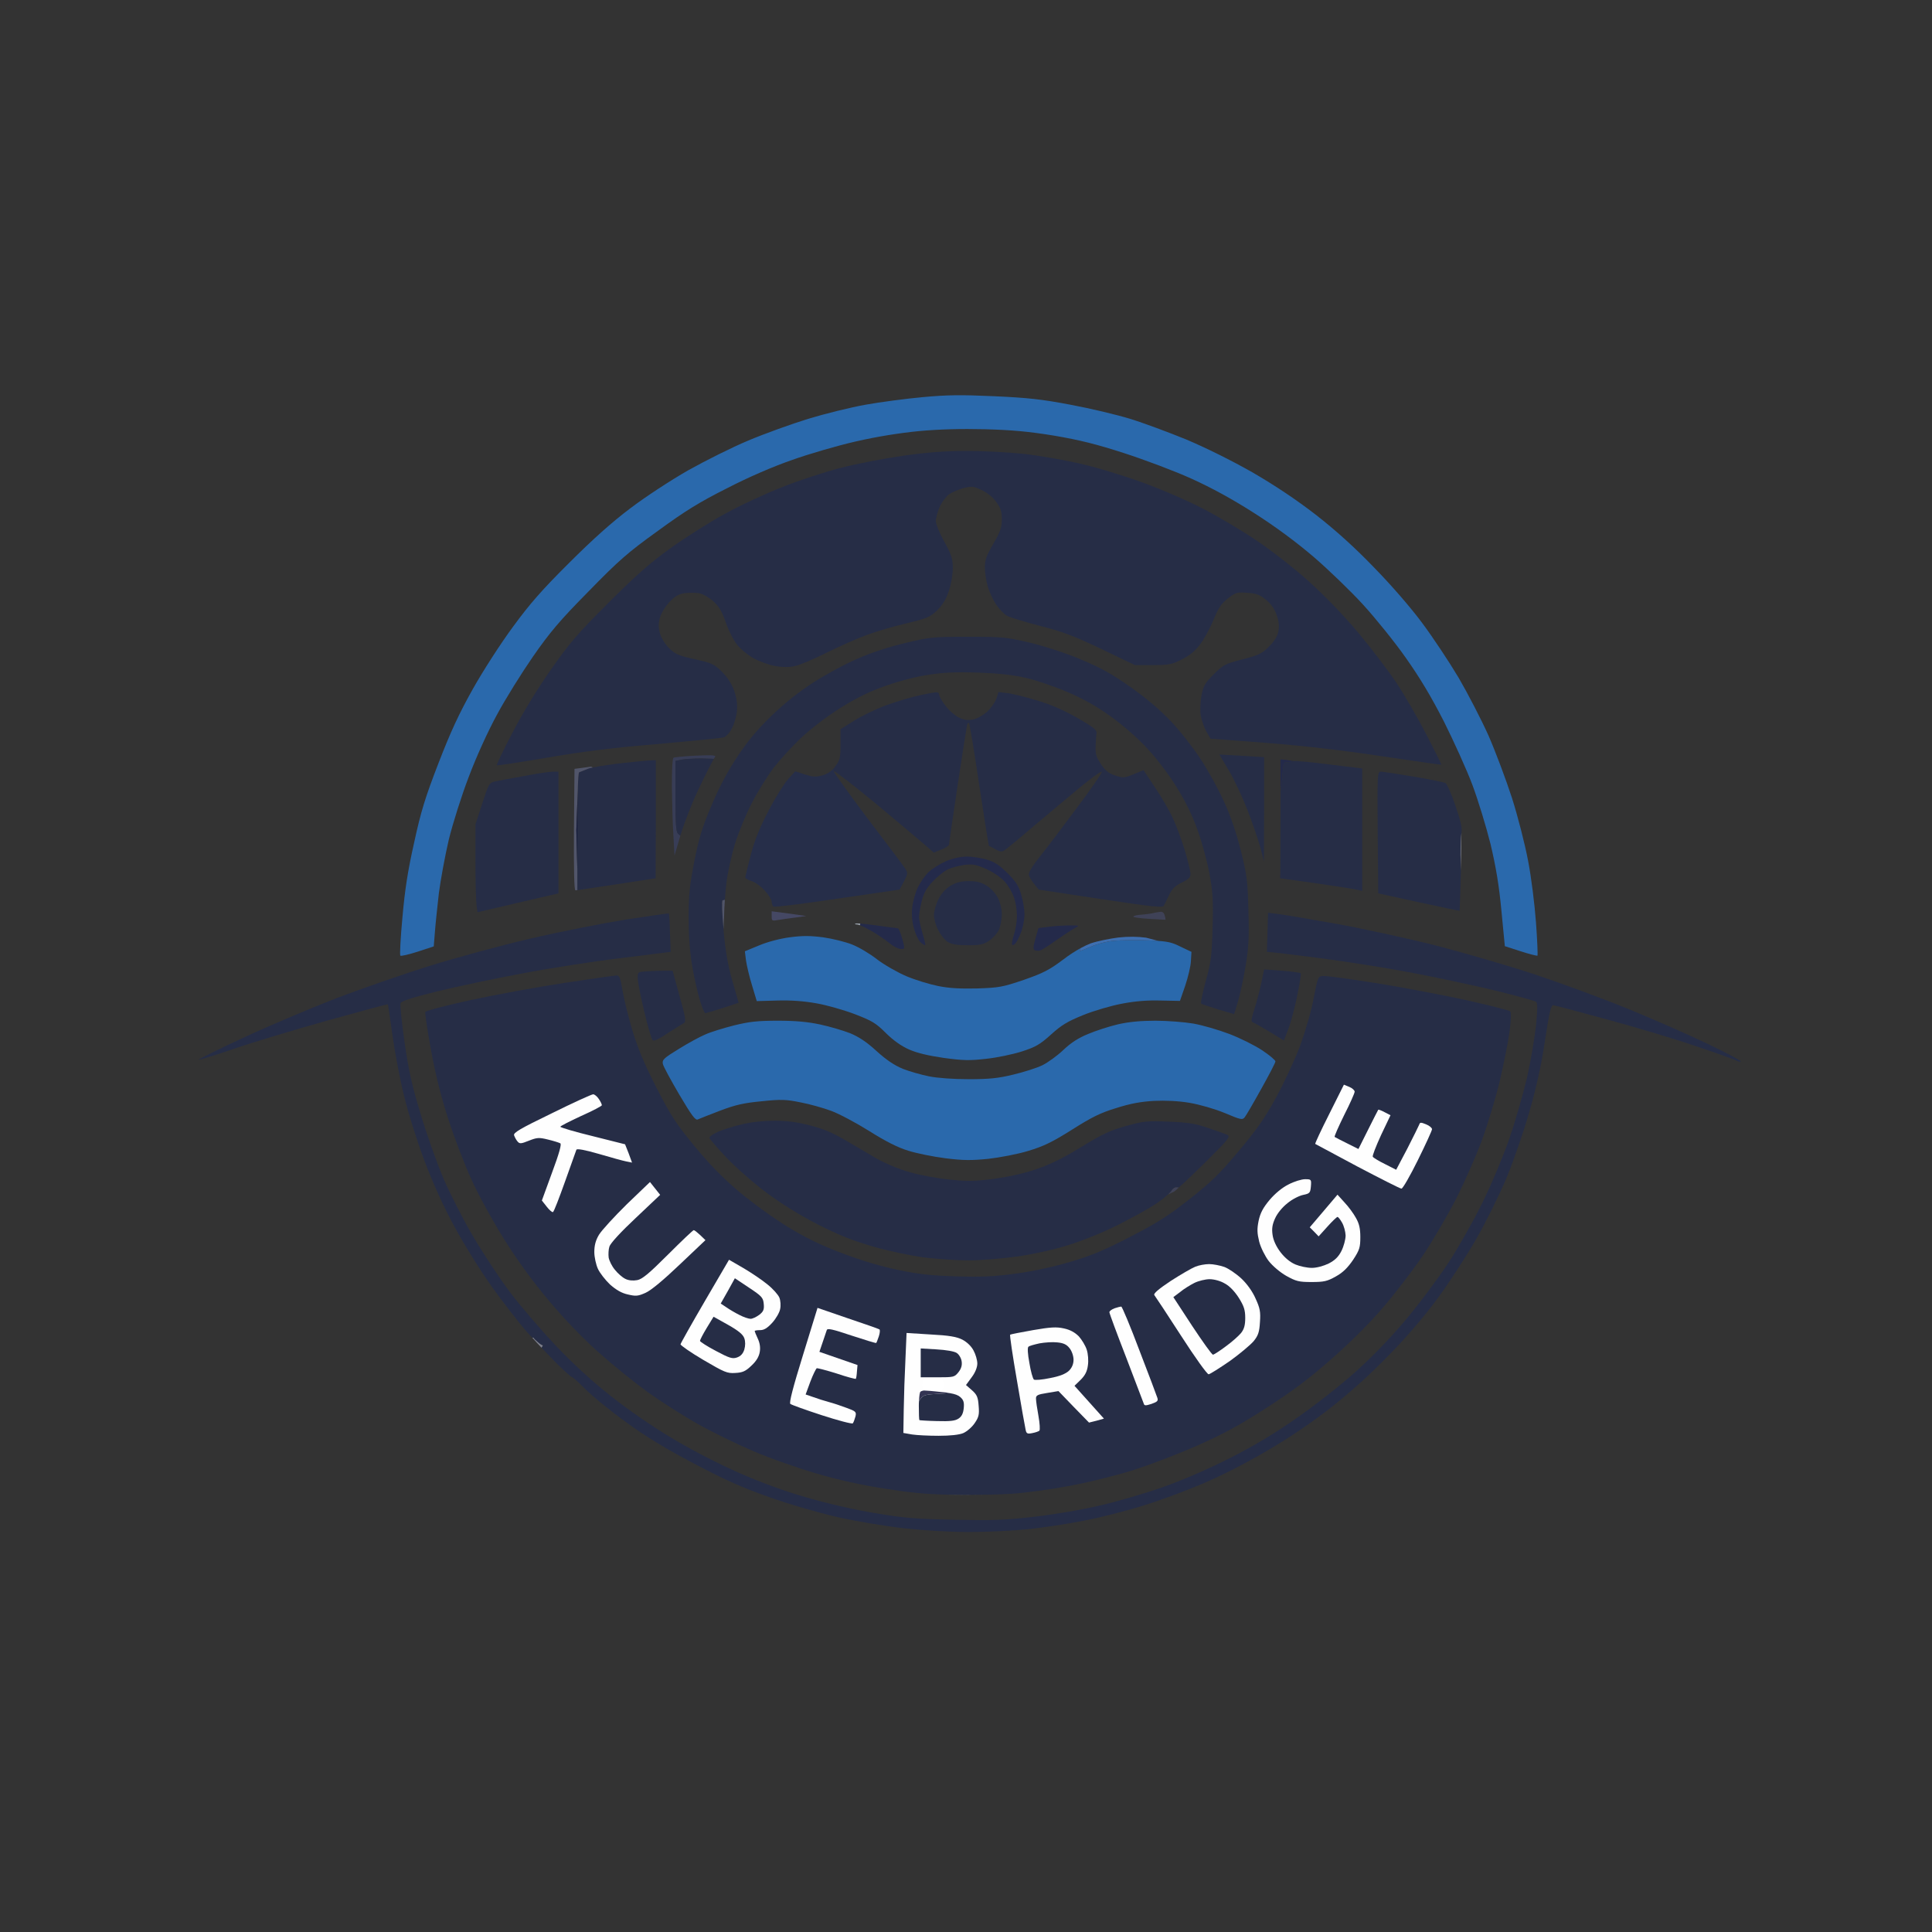 <svg version="1.1" baseProfile="full" xmlns="http://www.w3.org/2000/svg"
 width="100%" height="100%" viewBox="0 0 10240 10240" preserveAspectRatio="xMidYMid meet">
<rect x="0" y="0" width="10240" height="10240" fill="#333333" stroke="none"/>
<g id="svg" fill="black" stroke="none" stroke-linecap="round">
<path d="M0 5120l0 5120 5120 0 5120 0 0 -5120 0 -5120 -5120 0 -5120 0 0 5120 z" fill="none"/>
<path d="M4890 2105c-88 8 -224 26 -302 40 -79 14 -216 48 -305 75 -90 28 -232 79 -317 115
-84 35 -228 107 -319 158 -91 52 -229 142 -306 201 -96 72 -199 164 -324 289
-142 141 -209 217 -298 339 -65 88 -158 232 -213 330 -74 132 -117 225 -182 393
-70 181 -93 255 -129 421 -34 151 -49 249 -62 396 -10 108 -15 200 -11 203
3 4 45 -6 92 -21 l85 -28 6 -75 c3 -42 13 -134 21 -206 9 -71 33 -200 53 -286
21 -85 68 -234 105 -330 39 -104 99 -237 149 -329 46 -86 133 -225 192 -310
89 -128 140 -189 294 -345 162 -166 209 -207 369 -322 145 -106 220 -152 365 -225
110 -57 246 -116 345 -150 89 -32 241 -76 337 -98 113 -26 232 -45 335 -55
108 -10 222 -13 350 -10 145 4 232 12 367 34 135 23 224 45 372 93 108 35 268 95 356 135
108 49 216 108 332 182 113 72 221 152 316 233 79 68 196 181 261 252 65 71 167 197 226 281
77 109 135 206 204 341 52 104 120 254 150 334 30 80 73 221 96 313 29 123 45 217 58 355
l18 187 84 27 c46 15 86 25 89 23 2 -3 -1 -83 -8 -177 -7 -95 -25 -241 -42 -327
-16 -85 -54 -234 -85 -331 -31 -96 -87 -245 -124 -330 -38 -85 -110 -224 -159 -308
-50 -84 -137 -215 -193 -290 -60 -81 -164 -201 -255 -294 -103 -107 -203 -197 -308 -279
-105 -81 -214 -154 -336 -225 -111 -63 -246 -130 -350 -174 -93 -38 -227 -88 -299 -110
-71 -22 -214 -56 -317 -75 -152 -29 -227 -37 -405 -45 -176 -8 -249 -7 -378 5
z" fill="rgb(42, 105, 172)"/>
<path d="M4790 2415c-99 14 -250 43 -335 65 -85 22 -226 68 -312 103 -87 34 -223 97 -302 141 
-79 43 -207 124 -285 180 -110 79 -183 143 -331 291 -166 166 -205 211 -307 357 
-74 106 -149 229 -203 334 -48 91 -84 168 -82 170 2 3 124 -16 271 -41 193 -33 354 -53 589 -72 
177 -16 332 -31 344 -35 12 -4 32 -26 43 -49 12 -23 24 -65 26 -93 3 -35 -2 -68 -15 -106 
-13 -36 -35 -70 -65 -100 -42 -41 -54 -46 -143 -66 -83 -18 -103 -26 -135 -57 
-21 -20 -42 -54 -49 -77 -9 -31 -10 -53 -2 -83 6 -25 27 -59 49 -84 30 -32 50 -44 81 -49 
23 -3 58 -3 78 0 20 4 54 23 76 43 30 27 46 54 66 112 14 42 41 95 60 118 
18 23 57 55 87 72 30 16 81 35 114 41 42 7 74 7 106 0 25 -5 100 -37 166 -70 
66 -33 163 -76 215 -95 52 -19 148 -47 213 -62 107 -26 121 -32 159 -68 
29 -29 48 -59 62 -103 12 -34 21 -87 21 -120 0 -51 -6 -70 -45 -141 -25 -45 -45 -94 -45 -109 
0 -15 9 -48 20 -74 11 -26 34 -56 50 -68 16 -11 51 -26 77 -33 43 -11 53 -10 95 10 
29 13 60 38 78 63 24 33 30 51 30 93 0 43 -8 65 -45 129 -37 63 -45 86 -45 126 
0 26 7 73 16 102 9 30 29 74 46 97 16 24 42 50 58 58 16 8 95 32 175 53 
118 30 178 53 323 122 l177 85 95 0 c86 0 101 -3 154 -30 42 -21 71 -45 97 -80
21 -27 53 -86 71 -130 26 -64 42 -87 77 -114 40 -31 48 -33 102 -29 47 3 66 10 98 36 
27 22 46 48 57 80 12 33 15 59 10 87 -5 27 -21 53 -50 82 -38 38 -55 46 -142 68 
-92 24 -101 29 -151 79 -47 47 -55 61 -65 113 -6 33 -8 79 -4 104 4 24 17 62 29 84 
l23 40 291 22 c194 15 396 38 609 70 176 26 321 47 323 46 2 -1 -34 -73 -79 -160 
-45 -87 -116 -210 -158 -273 -42 -63 -134 -184 -204 -268 -83 -98 -179 -197 -266 -275 
-77 -69 -198 -163 -276 -215 -76 -51 -202 -126 -280 -166 -81 -42 -221 -103 -324 -140 
-105 -38 -247 -81 -337 -101 -85 -19 -218 -42 -295 -50 -77 -8 -210 -15 -295 -15 
-111 0 -206 7 -335 25 z" fill="rgb(38, 45, 70)"/>
<path d="M3835 4925c-8 -83 -10 -151 -5 -153 l12 -3 c2 -31 5 -63 8 -89 6 -52 27 -145 45 -206
19 -61 59 -159 91 -220 31 -60 83 -143 114 -184 32 -41 97 -113 145 -158
54 -51 134 -112 208 -159 90 -56 153 -87 244 -119 74 -26 164 -49 228 -58
76 -12 148 -15 260 -11 110 4 183 12 253 28 53 12 152 46 220 75 86 37 154 75 230 130
62 44 143 115 191 167 49 52 114 137 156 205 51 82 85 152 114 234 23 65 51 168 62 230
17 93 20 139 16 281 -4 150 -8 184 -36 284 -17 63 -28 117 -25 120 3 3 44 17 90 31
l85 25 20 -65 c11 -36 29 -119 40 -185 17 -98 20 -151 16 -295 -4 -159 -7 -188 -40 -320
-24 -95 -54 -185 -89 -260 -28 -63 -84 -165 -124 -226 -40 -61 -111 -152 -159 -202
-56 -59 -131 -123 -214 -181 -99 -70 -157 -102 -263 -146 -83 -35 -189 -69 -270 -89
-125 -29 -144 -31 -328 -31 -185 0 -202 2 -332 33 -84 20 -181 51 -252 83
-64 27 -169 84 -233 125 -78 50 -152 109 -223 177 -77 75 -126 133 -183 219
-52 79 -97 164 -137 260 -49 115 -66 173 -90 293 -24 124 -30 175 -30 297
0 100 6 181 19 260 11 62 29 143 41 181 11 37 24 67 28 67 4 0 46 -12 92 -27
l85 -28 -33 -115 c-24 -83 -37 -158 -47 -270 0 -2 0 -3 0 -5 z" fill="rgb(38, 45, 70)"/>
<path d="M4416 4076l2 6 3 6 c7 0 104 75 222 172 122 102 241 202 264 222 l42 37 40 -16
c23 -9 41 -21 41 -27 0 -6 21 -148 46 -316 25 -168 48 -311 50 -319 2 -8 7 -11 10 -8
3 3 28 150 54 327 27 178 50 323 52 324 2 0 18 8 35 18 31 16 34 15 60 -5
16 -12 87 -71 158 -132 72 -60 178 -150 238 -199 59 -48 107 -82 107 -75
0 8 -59 93 -131 189 -71 96 -159 212 -195 257 -41 51 -64 89 -61 100 2 10 15 32 28 48
l24 30 328 50 c281 42 329 47 336 35 4 -8 17 -34 28 -57 15 -32 31 -48 66 -65
38 -18 47 -28 47 -48 -1 -14 -14 -68 -30 -122 -16 -53 -44 -129 -63 -170
-18 -40 -61 -114 -95 -164 l-61 -92 -53 22 c-50 20 -56 20 -98 6 -34 -11 -52 -26 -75 -60
-24 -37 -30 -54 -28 -95 1 -27 3 -59 5 -70 2 -16 -18 -32 -102 -80 -70 -40 -141 -71 -212 -92
-60 -18 -130 -36 -157 -39 l-49 -6 -11 35 c-7 20 -29 51 -50 70 -21 19 -54 37 -75 41
-27 5 -47 2 -74 -11 -20 -10 -51 -36 -68 -59 -18 -22 -34 -49 -36 -60 -3 -19 -5 -19 -93 -1
-49 10 -133 35 -188 55 -54 20 -131 57 -170 82 l-72 45 0 80 c0 72 -3 84 -28 117
-4 5 -7 10 -11 14 z" fill="rgb(38, 45, 70)"/>
<path d="M3606 4429l-12 -10 c-11 -9 -14 -53 -14 -199 l0 -187 35 -7 c19 -3 65 -6 101 -6
l67 2 c3 -5 5 -8 6 -9 9 -10 -12 -12 -99 -8 -60 3 -114 8 -120 11 -6 3 -9 63 -9 152
1 81 4 197 8 257 l6 110 31 -106 z" fill="rgb(56, 61, 86)"/>
<path d="M6512 4082c28 46 72 140 99 209 27 70 58 160 69 200 l19 74 1 -276 0 -276 -118 -7
-119 -7 49 83 z" fill="rgb(38, 45, 70)"/>
<path d="M3142 4068c-13 2 -22 5 -27 7 -19 8 -39 16 -45 18 -4 0 -6 36 -8 102 -1 52 -2 124 -2 212
l0 198 0 113 207 -31 208 -32 0 -10 1 -300 0 -310 0 -5 c-1 -3 -74 3 -163 13
-67 7 -134 17 -171 25 z" fill="rgb(38, 45, 70)"/>
<path d="M3606 4429l3 -9 c19 -63 64 -178 102 -255 30 -63 60 -121 72 -143 l-67 -2
c-36 0 -82 3 -101 6 l-35 7 0 187 c0 146 3 190 14 199 l12 10 z" fill="rgb(38, 45, 70)"/>
<path d="M6787 4195l10 -77 c4 -73 6 -78 27 -78 12 0 25 -3 28 -6 1 0 2 0 3 0 l-34 -6
-34 -3 0 170 z" fill="rgb(36, 42, 74)"/>
<path d="M6787 4195l0 110 c0 154 -1 296 -1 315 l-1 35 186 26 c103 15 201 30 218 34
l31 7 0 -325 0 -324 -181 -22 c-91 -12 -169 -19 -184 -17 -1 0 -2 0 -3 0
-3 3 -16 6 -28 6 -21 0 -23 5 -27 78 l-10 77 z" fill="rgb(38, 45, 70)"/>
<path d="M3475 4645l1 -305 0 -305 0 310 -1 300 z" fill="rgb(19, 25, 58)"/>
<path d="M3142 4068l-9 -5 c-5 1 -26 4 -48 7 l-40 5 -3 323 c-1 210 1 322 8 321 l10 -1
0 -113 -5 -205 7 -205 c2 -66 4 -102 8 -102 6 -2 26 -10 45 -18 5 -2 14 -5 27 -7
z" fill="rgb(81, 85, 106)"/>
<path d="M4416 4076c-17 17 -35 28 -58 34 -33 9 -50 8 -92 -5 l-51 -17 -39 43 c-21 24 -68 99 -103 167
-46 88 -73 154 -94 234 -16 62 -29 115 -29 119 0 4 15 13 34 19 19 6 51 29 70 51
20 21 36 48 36 58 0 11 5 23 10 26 6 4 158 -15 339 -42 l329 -48 23 -43
c20 -38 21 -46 9 -65 -7 -12 -96 -131 -197 -263 -100 -133 -183 -248 -183 -255
0 0 0 -1 1 -1 l-3 -6 -2 -6 z" fill="rgb(38, 46, 73)"/>
<path d="M2778 4113c-68 12 -137 25 -155 29 -30 7 -33 12 -67 117 l-36 111 0 197 c0 109 3 214 6 233
l5 35 214 -50 215 -50 0 -322 0 -323 -30 0 c-16 0 -85 10 -152 23 z" fill="rgb(38, 45, 70)"/>
<path d="M7743 4615l-2 -86 c0 -45 2 -95 5 -115 0 -1 0 -2 0 -2 5 -23 -5 -63 -32 -142
-20 -61 -45 -115 -53 -120 -9 -4 -85 -20 -170 -34 -84 -14 -162 -26 -172 -26
-19 0 -19 10 -17 323 l3 322 215 47 c118 26 215 46 216 45 1 -1 4 -94 7 -207
l0 -5 z" fill="rgb(38, 45, 70)"/>
<path d="M3062 4195l-7 205 5 205 0 -198 c0 -88 1 -160 2 -212 z" fill="rgb(19, 25, 58)"/>
<path d="M7743 4615l3 -201 c-3 20 -5 70 -5 115 l2 86 z" fill="rgb(124, 127, 141)"/>
<path d="M5015 4564c-32 14 -74 40 -93 58 -19 18 -45 56 -58 83 -13 28 -26 75 -29 105
-4 35 -1 75 9 110 8 31 24 64 35 74 12 11 23 17 25 15 2 -2 -5 -31 -15 -64
-10 -33 -18 -71 -18 -85 0 -14 6 -51 14 -82 10 -42 24 -69 56 -103 24 -26 60 -55 80 -66
21 -10 62 -21 91 -25 46 -5 62 -2 120 24 40 19 78 46 97 69 18 21 38 57 46 81
8 23 15 66 15 96 0 29 -7 74 -16 100 -9 26 -13 50 -9 54 4 4 13 -2 21 -13
8 -11 21 -39 29 -63 8 -23 15 -62 15 -86 0 -24 -7 -70 -17 -102 -13 -47 -27 -70 -73 -116
-43 -43 -69 -60 -110 -72 -30 -9 -77 -16 -105 -16 -32 0 -73 9 -110 24 z" fill="rgb(36, 42, 74)"/>
<path d="M5039 4694c-27 17 -49 40 -65 72 -13 26 -24 64 -24 84 0 19 10 56 23 80 12 25 35 53 51 63
20 12 49 17 106 17 66 0 83 -4 114 -25 20 -14 44 -41 52 -60 7 -19 14 -55 14 -80
0 -27 -9 -63 -21 -86 -12 -24 -37 -51 -60 -65 -29 -18 -54 -24 -94 -24 -40 0 -66 7 -96 24
z" fill="rgb(38, 45, 70)"/>
<path d="M3835 4925l3 -75 c0 -21 2 -50 4 -81 l-12 3 c-5 2 -3 70 5 153 z" fill="rgb(81, 85, 106)"/>
<path d="M4090 4856c0 25 2 26 35 20 19 -3 60 -9 92 -13 l56 -8 -91 -13 -92 -12 0 26
z" fill="rgb(69, 72, 100)"/>
<path d="M6110 4840c-12 3 -39 6 -60 8 -21 1 -41 5 -43 10 -3 4 34 9 82 12 47 3 87 5 88 5
1 -1 0 -11 -4 -23 -3 -14 -12 -21 -24 -19 -10 1 -27 4 -39 7 z" fill="rgb(63, 66, 87)"/>
<path d="M2821 7090l4 0 c3 0 5 2 5 3 0 2 9 11 20 20 11 10 22 17 25 17 3 0 2 3 -1 7
l-4 6 c28 29 56 58 77 80 43 42 80 76 83 75 3 -2 35 27 71 63 36 37 133 116 215 175
109 80 207 139 364 222 163 86 257 128 397 177 103 37 259 82 358 105 102 23 250 48 355 60
109 12 247 20 350 20 93 0 233 -7 310 -15 77 -8 209 -28 294 -45 85 -16 227 -52 315 -80
89 -27 231 -80 317 -117 93 -39 232 -110 340 -174 120 -70 236 -149 340 -230
105 -83 208 -176 309 -280 99 -102 188 -206 260 -305 60 -82 151 -222 201 -310
51 -89 122 -233 159 -321 36 -87 91 -245 121 -351 38 -131 64 -250 83 -379
24 -156 32 -188 45 -185 9 1 140 36 290 77 151 41 361 104 465 140 105 35 200 69 212 75
11 7 23 9 26 6 4 -3 -73 -44 -171 -91 -97 -47 -286 -130 -420 -185 -134 -55 -359 -138 -500 -185
-141 -47 -380 -116 -531 -155 -151 -38 -390 -90 -530 -115 -140 -25 -277 -48 -304 -51
l-50 -6 -3 104 -3 103 33 3 c17 1 136 16 262 32 127 17 338 50 470 75 132 25 332 68 445 95
113 28 210 54 217 60 8 7 8 38 -1 127 -7 65 -28 188 -47 273 -20 85 -62 232 -94 325
-34 97 -95 243 -143 340 -46 94 -127 237 -180 318 -53 81 -155 218 -227 303
-85 101 -180 199 -271 280 -77 69 -214 176 -305 239 -109 77 -225 147 -347 209
-118 60 -244 115 -355 155 -95 34 -248 79 -340 100 -97 23 -244 48 -350 60
-153 18 -221 20 -422 16 -204 -4 -267 -9 -421 -35 -109 -18 -254 -51 -363 -83
-120 -34 -241 -79 -360 -131 -109 -48 -247 -119 -352 -182 -109 -65 -232 -150 -328 -226
-105 -83 -200 -171 -296 -272 -77 -82 -185 -208 -239 -280 -54 -72 -141 -204 -194 -294
-53 -90 -123 -228 -157 -307 -34 -80 -88 -232 -120 -339 -47 -154 -64 -232 -86 -384
-15 -104 -24 -196 -21 -205 4 -11 63 -30 192 -62 102 -25 305 -68 450 -95
146 -28 383 -65 527 -82 l263 -33 -4 -100 c-1 -55 -4 -101 -6 -103 -2 -2 -105 13 -229 32
-124 20 -352 65 -506 101 -155 36 -393 101 -535 145 -140 44 -361 121 -490 170
-129 50 -348 142 -486 206 -138 64 -248 118 -246 121 3 2 84 -23 181 -56
97 -34 321 -101 498 -151 177 -49 323 -89 324 -87 1 1 12 74 24 162 12 88 39 232 61 320
21 89 69 241 108 345 45 120 101 243 159 350 50 93 137 233 199 320 61 85 145 193 186 240
9 9 18 19 28 30 z" fill="rgb(38, 45, 70)"/>
<path d="M4560 4895c-15 -1 -25 -1 -27 0 -3 3 1 5 10 5 3 0 8 2 15 4 l1 -4 1 -5 z" fill="rgb(152, 160, 170)"/>
<path d="M4560 4895l-1 5 -1 4 c16 6 39 18 62 31 33 19 76 49 96 65 20 17 47 30 59 30
22 0 22 0 7 -55 -8 -30 -19 -55 -24 -55 -4 0 -55 -7 -113 -15 -33 -5 -64 -8 -85 -10
z" fill="rgb(36, 42, 74)"/>
<path d="M5559 4912l-55 7 -16 56 c-13 46 -13 57 -2 62 7 2 19 3 26 1 7 -1 45 -25 84 -53
39 -27 84 -57 99 -65 29 -15 28 -15 -26 -15 -30 0 -80 3 -110 7 z" fill="rgb(36, 42, 74)"/>
<path d="M6140 4987c-16 -1 -34 -2 -56 -3 -63 -2 -143 -1 -178 2 -35 3 -89 16 -120 30
-30 13 -58 24 -61 24 -4 0 -3 -5 1 -11 l2 -4 c-29 16 -62 37 -93 61 -72 54 -104 71 -207 107
-115 39 -132 42 -249 46 -89 2 -149 -1 -207 -13 -45 -9 -121 -32 -168 -52
-47 -20 -117 -60 -155 -89 -38 -30 -97 -65 -133 -79 -35 -14 -104 -31 -153 -38
-70 -9 -110 -9 -178 0 -52 7 -117 24 -162 43 l-75 31 6 49 c4 27 18 87 32 132
l25 83 110 -3 c73 -2 141 3 207 15 53 9 144 35 202 57 91 35 112 47 165 100
39 39 82 69 122 87 43 19 102 33 184 45 103 14 137 15 225 5 58 -6 143 -24 190 -39
74 -24 96 -37 155 -90 55 -50 87 -69 168 -102 56 -23 148 -50 206 -61 72 -14 137 -19 207 -17
l102 2 28 -81 c15 -45 29 -103 30 -130 l3 -49 -59 -28 c-40 -20 -61 -26 -116 -30
z" fill="rgb(42, 105, 172)"/>
<path d="M6140 4987l-65 -17 c-42 -6 -94 -7 -148 -1 -46 6 -111 19 -146 31 -15 6 -33 14 -53 25
l-2 4 c-4 6 -5 11 -1 11 3 0 31 -11 61 -24 31 -14 85 -27 120 -30 35 -3 115 -4 178 -2
22 1 40 2 56 3 z" fill="rgb(62, 111, 177)"/>
<path d="M3433 5148c-52 3 -53 3 -53 35 0 18 15 97 34 176 19 79 39 148 45 154 7 7 33 -5 80 -37
39 -25 78 -49 86 -54 12 -6 9 -28 -23 -142 l-37 -135 -40 0 c-22 0 -64 1 -92 3
z" fill="rgb(38, 45, 70)"/>
<path d="M6685 5211c-9 41 -25 103 -37 139 -15 46 -18 65 -9 68 7 2 47 25 89 50 l77 47 23 -60
c13 -33 34 -112 47 -175 13 -63 22 -118 19 -121 -2 -4 -47 -10 -99 -14 l-95 -7 -15 73
z" fill="rgb(38, 45, 70)"/>
<path d="M5020 7922l113 1 112 -1 c48 -1 91 -3 120 -5 66 -4 199 -22 295 -40 101 -18 246 -54 343 -84
92 -29 248 -89 347 -133 137 -61 225 -109 364 -199 139 -90 224 -153 344 -259
101 -89 202 -189 274 -274 63 -73 157 -196 209 -273 52 -77 131 -212 176 -300
45 -88 106 -227 137 -310 30 -82 73 -224 95 -315 21 -91 45 -209 52 -263
8 -61 9 -101 3 -107 -5 -5 -112 -32 -237 -60 -125 -27 -340 -68 -478 -90
-139 -22 -264 -39 -278 -37 -25 2 -27 7 -48 117 -12 66 -43 172 -71 250
-28 74 -85 198 -127 274 -59 109 -102 171 -198 285 -101 121 -145 164 -260 255
-113 89 -172 127 -314 200 -137 71 -205 100 -317 133 -90 27 -195 50 -289 63
-118 16 -181 19 -317 15 -134 -4 -200 -11 -309 -34 -92 -19 -193 -49 -296 -88
-116 -44 -193 -81 -291 -141 -81 -50 -184 -125 -261 -189 -90 -77 -157 -147 -236 -243
-95 -116 -123 -159 -198 -306 -65 -127 -98 -206 -128 -305 -22 -74 -45 -169 -52 -211
-10 -62 -16 -78 -30 -78 -9 0 -135 18 -280 40 -144 22 -368 63 -496 91 -129 28 -236 56 -239 63
-2 6 11 95 30 199 23 126 52 245 91 365 31 97 86 242 123 322 37 83 113 220 175 320
76 120 151 223 239 327 80 96 179 198 263 273 74 66 191 160 260 210 69 49 186 124 261 166
74 42 207 107 296 145 88 38 240 91 336 119 115 34 239 61 361 80 133 21 210 29 331 32
z" fill="rgb(38, 45, 70)"/>
<path d="M3890 5435c-55 14 -124 35 -152 48 -29 12 -93 47 -141 77 -77 47 -88 57 -84 78
2 13 42 86 87 163 67 113 86 139 99 132 9 -4 62 -25 117 -46 82 -31 125 -41 220 -50
104 -11 130 -10 208 6 48 9 122 30 162 45 41 15 131 63 200 106 87 55 152 88 208 105
44 14 133 32 197 40 95 12 137 12 228 3 61 -7 156 -25 211 -42 80 -24 126 -46 231 -112
104 -66 152 -90 235 -115 75 -24 131 -34 199 -38 61 -3 129 0 189 10 57 10 130 31 187 54
85 36 94 38 106 23 8 -10 47 -77 88 -151 41 -73 75 -139 75 -145 0 -7 -31 -33 -70 -59
-39 -26 -117 -65 -175 -87 -58 -22 -144 -47 -191 -55 -48 -8 -138 -15 -200 -15
-77 0 -141 6 -198 19 -47 11 -118 34 -158 51 -52 21 -92 47 -131 84 -31 30 -82 67 -112 82
-31 15 -101 37 -156 50 -78 19 -127 24 -234 24 -80 0 -166 -6 -210 -15 -41 -8 -104 -26 -140 -40
-45 -19 -86 -46 -139 -94 -53 -49 -95 -76 -141 -95 -36 -14 -107 -35 -158 -46
-66 -14 -129 -20 -224 -20 -109 0 -151 5 -233 25 z" fill="rgb(42, 105, 172)"/>
<path d="M7045 5905c-43 85 -76 156 -74 158 2 1 103 55 224 120 122 64 226 117 233 117
7 0 46 -68 87 -151 41 -83 75 -157 75 -164 0 -7 -14 -19 -32 -26 -27 -11 -32 -11 -36 2
-3 7 -31 65 -63 127 l-59 112 -59 -30 c-33 -16 -62 -34 -65 -39 -3 -5 17 -56 44 -115
l50 -105 -31 -16 c-17 -9 -32 -15 -34 -13 -1 2 -26 49 -54 106 l-51 102 -60 -30
c-33 -16 -63 -32 -66 -34 -3 -2 20 -54 50 -115 31 -61 56 -117 56 -125 0 -7 -13 -19 -28 -25
l-29 -12 -78 156 z" fill="rgb(254, 254, 254)"/>
<path d="M2924 5901c-169 82 -205 103 -199 117 3 9 11 24 18 32 11 13 18 13 60 -4
43 -17 54 -18 102 -6 29 7 58 16 65 20 7 5 -6 53 -44 155 l-54 148 26 33
c14 18 29 31 33 28 5 -2 33 -75 64 -162 31 -86 58 -162 60 -168 2 -7 43 0 119 22
64 19 130 37 146 40 l30 6 -18 -49 -19 -48 -171 -43 c-95 -23 -172 -46 -172 -50
0 -4 50 -29 110 -57 61 -27 110 -53 110 -57 0 -5 -7 -20 -16 -33 -9 -14 -23 -25 -30 -25
-8 0 -107 45 -220 101 z" fill="rgb(254, 254, 254)"/>
<path d="M6191 6331c8 -8 14 -14 17 -18 7 -13 20 -22 30 -20 l10 1 c32 -28 86 -80 141 -134
123 -122 134 -136 116 -145 -11 -5 -57 -22 -103 -37 -66 -23 -106 -29 -207 -33
-115 -5 -133 -3 -227 23 -85 24 -124 42 -235 110 -94 58 -163 92 -237 118
-67 23 -149 41 -227 52 -102 13 -141 14 -235 4 -62 -6 -157 -23 -211 -39
-61 -17 -130 -46 -181 -75 -45 -27 -120 -70 -167 -98 -59 -35 -114 -58 -181 -75
-69 -18 -123 -25 -189 -25 -56 0 -124 7 -172 19 -44 10 -100 28 -126 39
-26 12 -47 26 -47 32 0 6 41 53 90 105 49 52 145 136 212 186 79 59 176 119 271 168
117 59 182 85 298 119 85 24 200 48 269 57 65 8 171 15 234 15 63 0 178 -9 255 -20
85 -12 191 -35 271 -60 75 -23 185 -67 260 -105 72 -36 163 -86 203 -112
26 -18 52 -37 68 -52 z" fill="rgb(38, 45, 70)"/>
<path d="M6829 6278c-34 17 -71 48 -100 82 -35 42 -49 69 -58 110 -9 44 -8 66 3 111
8 31 31 77 50 102 21 27 60 60 93 79 52 29 67 33 134 33 67 0 84 -4 130 -30
38 -21 63 -47 91 -88 34 -52 38 -66 38 -120 0 -46 -6 -72 -24 -103 -12 -22 -39 -59 -60 -81
l-37 -41 -73 86 -74 87 24 24 23 24 46 -51 c26 -29 50 -52 54 -52 4 0 15 14 24 30
10 17 18 47 19 68 0 21 -10 58 -22 82 -16 32 -35 50 -68 67 -27 13 -63 23 -89 23
-24 0 -63 -8 -87 -18 -28 -12 -56 -35 -79 -65 -23 -30 -38 -63 -42 -91 -5 -33 -2 -55 13 -88
12 -27 38 -59 66 -81 25 -21 63 -40 84 -44 34 -7 37 -11 40 -45 3 -37 2 -38 -31 -38
-18 0 -58 12 -88 28 z" fill="rgb(254, 254, 254)"/>
<path d="M3322 6383c-67 66 -133 138 -147 161 -18 30 -25 57 -25 92 0 27 9 67 19 89
10 22 39 59 64 83 33 29 62 46 95 53 42 10 54 9 94 -9 29 -13 94 -67 181 -150
l136 -129 -28 -27 c-15 -14 -30 -26 -34 -26 -4 0 -65 58 -136 129 -102 102 -137 131 -164 136
-22 4 -46 2 -63 -7 -15 -7 -40 -29 -55 -48 -16 -19 -30 -48 -33 -65 -2 -16 -1 -43 4 -58
5 -17 61 -78 139 -151 l130 -123 -27 -34 -27 -34 -123 118 z" fill="rgb(254, 254, 254)"/>
<path d="M6191 6331l33 -16 c4 -3 13 -10 24 -21 l-10 -1 c-10 -2 -23 7 -30 20 -3 4 -9 10 -17 18
z" fill="rgb(63, 66, 87)"/>
<path d="M3736 6896c-70 120 -128 223 -129 229 -1 5 53 43 121 83 111 65 126 72 169 69
39 -2 55 -9 86 -39 26 -24 40 -48 44 -73 4 -24 0 -48 -11 -71 -9 -19 -16 -37 -16 -39
0 -3 13 -5 29 -5 21 0 38 -11 64 -39 20 -22 39 -55 42 -73 4 -18 2 -45 -4 -60
-6 -15 -34 -47 -63 -70 -29 -24 -87 -63 -128 -87 l-76 -44 -128 219 z" fill="rgb(254, 254, 254)"/>
<path d="M6335 6714c-20 8 -78 42 -131 76 -63 42 -91 66 -86 74 5 6 69 103 142 216
74 115 138 204 146 204 8 -1 58 -33 112 -70 53 -38 110 -86 127 -106 24 -30 30 -48 33 -101
4 -54 0 -74 -23 -124 -16 -37 -45 -78 -76 -107 -27 -25 -68 -53 -90 -61
-23 -8 -59 -15 -80 -15 -22 0 -55 6 -74 14 z" fill="rgb(254, 254, 254)"/>
<path d="M3858 6842l-38 67 30 20 c17 12 48 30 70 41 21 11 48 20 58 20 11 0 31 -10 46 -21
22 -17 27 -28 24 -58 -3 -33 -10 -41 -78 -86 l-75 -50 -37 67 z" fill="rgb(38, 45, 70)"/>
<path d="M6330 6800c-22 11 -56 32 -75 48 l-36 27 100 153 c55 83 104 152 110 152
5 0 36 -20 68 -44 33 -24 69 -56 81 -71 16 -20 22 -41 22 -80 0 -42 -7 -63 -34 -106
-21 -33 -49 -63 -74 -76 -23 -14 -57 -23 -81 -23 -22 0 -59 9 -81 20 z" fill="rgb(38, 45, 70)"/>
<path d="M5908 6934c-16 6 -28 15 -28 21 0 6 40 114 89 240 48 127 90 236 93 244 3 12 10 12 41 2
31 -11 37 -16 31 -33 -3 -10 -46 -124 -95 -251 -48 -128 -92 -232 -96 -232
-4 0 -20 4 -35 9 z" fill="rgb(254, 254, 254)"/>
<path d="M4256 7182c-54 174 -74 253 -67 259 6 5 81 32 167 60 86 28 159 47 164 43
4 -5 10 -21 14 -36 6 -25 2 -28 -47 -46 -29 -11 -71 -25 -94 -31 -23 -6 -60 -18 -82 -26
l-41 -14 25 -68 c14 -37 30 -69 34 -71 5 -1 52 11 106 28 53 18 99 30 101 28
2 -2 5 -20 6 -39 l3 -34 -101 -35 -101 -35 17 -50 c9 -27 19 -57 22 -65
3 -11 28 -6 132 29 70 23 129 41 130 39 2 -1 8 -18 14 -35 6 -18 7 -35 3 -37
-4 -3 -79 -29 -168 -59 l-160 -55 -77 250 z" fill="rgb(254, 254, 254)"/>
<path d="M3746 7038c-20 33 -36 64 -36 69 0 4 38 29 84 53 73 39 88 43 112 35 20 -7 32 -20 39 -42
6 -21 6 -43 0 -60 -7 -20 -31 -40 -86 -71 l-77 -43 -36 59 z" fill="rgb(38, 45, 70)"/>
<path d="M5475 7050c-63 11 -118 22 -121 24 -3 2 13 111 36 243 22 131 43 248 46 261
4 20 9 23 34 18 17 -3 34 -9 39 -13 4 -5 2 -39 -5 -78 -7 -38 -13 -80 -13 -91
-1 -18 7 -23 59 -31 l60 -10 81 84 81 83 40 -10 39 -11 -78 -87 -78 -87 33 -32
c23 -23 34 -44 38 -76 4 -26 1 -61 -6 -83 -7 -22 -26 -53 -42 -71 -21 -21 -46 -35 -79 -42
-40 -9 -71 -7 -164 9 z" fill="rgb(254, 254, 254)"/>
<path d="M4799 7205c-4 77 -8 196 -9 265 l-2 125 46 8 c25 4 89 7 141 7 61 0 108 -5 130 -14
19 -8 47 -32 61 -53 22 -32 25 -46 21 -92 -3 -45 -9 -59 -35 -82 l-32 -28 30 -41
c19 -25 30 -53 30 -73 0 -18 -9 -49 -20 -69 -12 -23 -35 -45 -60 -58 -30 -15 -70 -22 -167 -27
l-128 -8 -6 140 z" fill="rgb(254, 254, 254)"/>
<path d="M2821 7090c15 17 32 35 49 53 l4 -6 c3 -4 4 -7 1 -7 -3 0 -14 -7 -25 -17
-11 -9 -20 -18 -20 -20 0 -1 -2 -3 -5 -3 l-4 0 z" fill="rgb(124, 127, 141)"/>
<path d="M5510 7120c-27 6 -54 13 -59 18 -6 4 -4 39 5 86 7 44 18 83 24 88 5 4 44 1 86 -8
53 -10 83 -23 100 -39 16 -16 24 -36 24 -58 0 -20 -9 -46 -21 -61 -15 -20 -33 -28 -65 -31
-24 -3 -66 0 -94 5 z" fill="rgb(38, 45, 70)"/>
<path d="M4880 7224l0 76 89 0 c86 0 90 -1 111 -27 15 -19 20 -37 17 -57 -2 -17 -14 -37 -26 -45
-14 -9 -56 -16 -107 -19 l-84 -5 0 77 z" fill="rgb(38, 45, 70)"/>
<path d="M4891 7371c3 -1 6 -1 8 -1 3 0 15 1 31 2 l35 1 c32 -3 35 -6 35 -33 0 -30 -1 -30 -55 -30
-45 0 -55 3 -56 18 -1 9 -1 22 0 29 l2 14 z" fill="rgb(255, 255, 255)"/>
<path d="M4891 7371c-5 1 -9 3 -12 5 -4 2 -7 22 -8 49 l13 -17 c9 -13 31 -18 82 -20
l69 -4 c-13 -3 -28 -5 -46 -6 -22 -3 -43 -4 -59 -6 -16 -1 -28 -2 -31 -2
-2 0 -5 0 -8 1 z" fill="rgb(51, 52, 83)"/>
<path d="M4871 7425c-1 9 -1 18 -1 27 0 39 1 73 3 75 2 1 44 4 93 5 69 2 96 -1 114 -13
17 -11 25 -27 28 -55 3 -31 -1 -44 -18 -59 -11 -10 -27 -16 -55 -21 l-69 4
c-51 2 -73 7 -82 20 l-13 17 z" fill="rgb(38, 45, 70)"/>
<path d="M5020 7922c13 0 26 0 40 0 57 1 125 1 185 0 l-112 1 -113 -1 z" fill="rgb(97, 103, 121)"/>
</g>
</svg>
